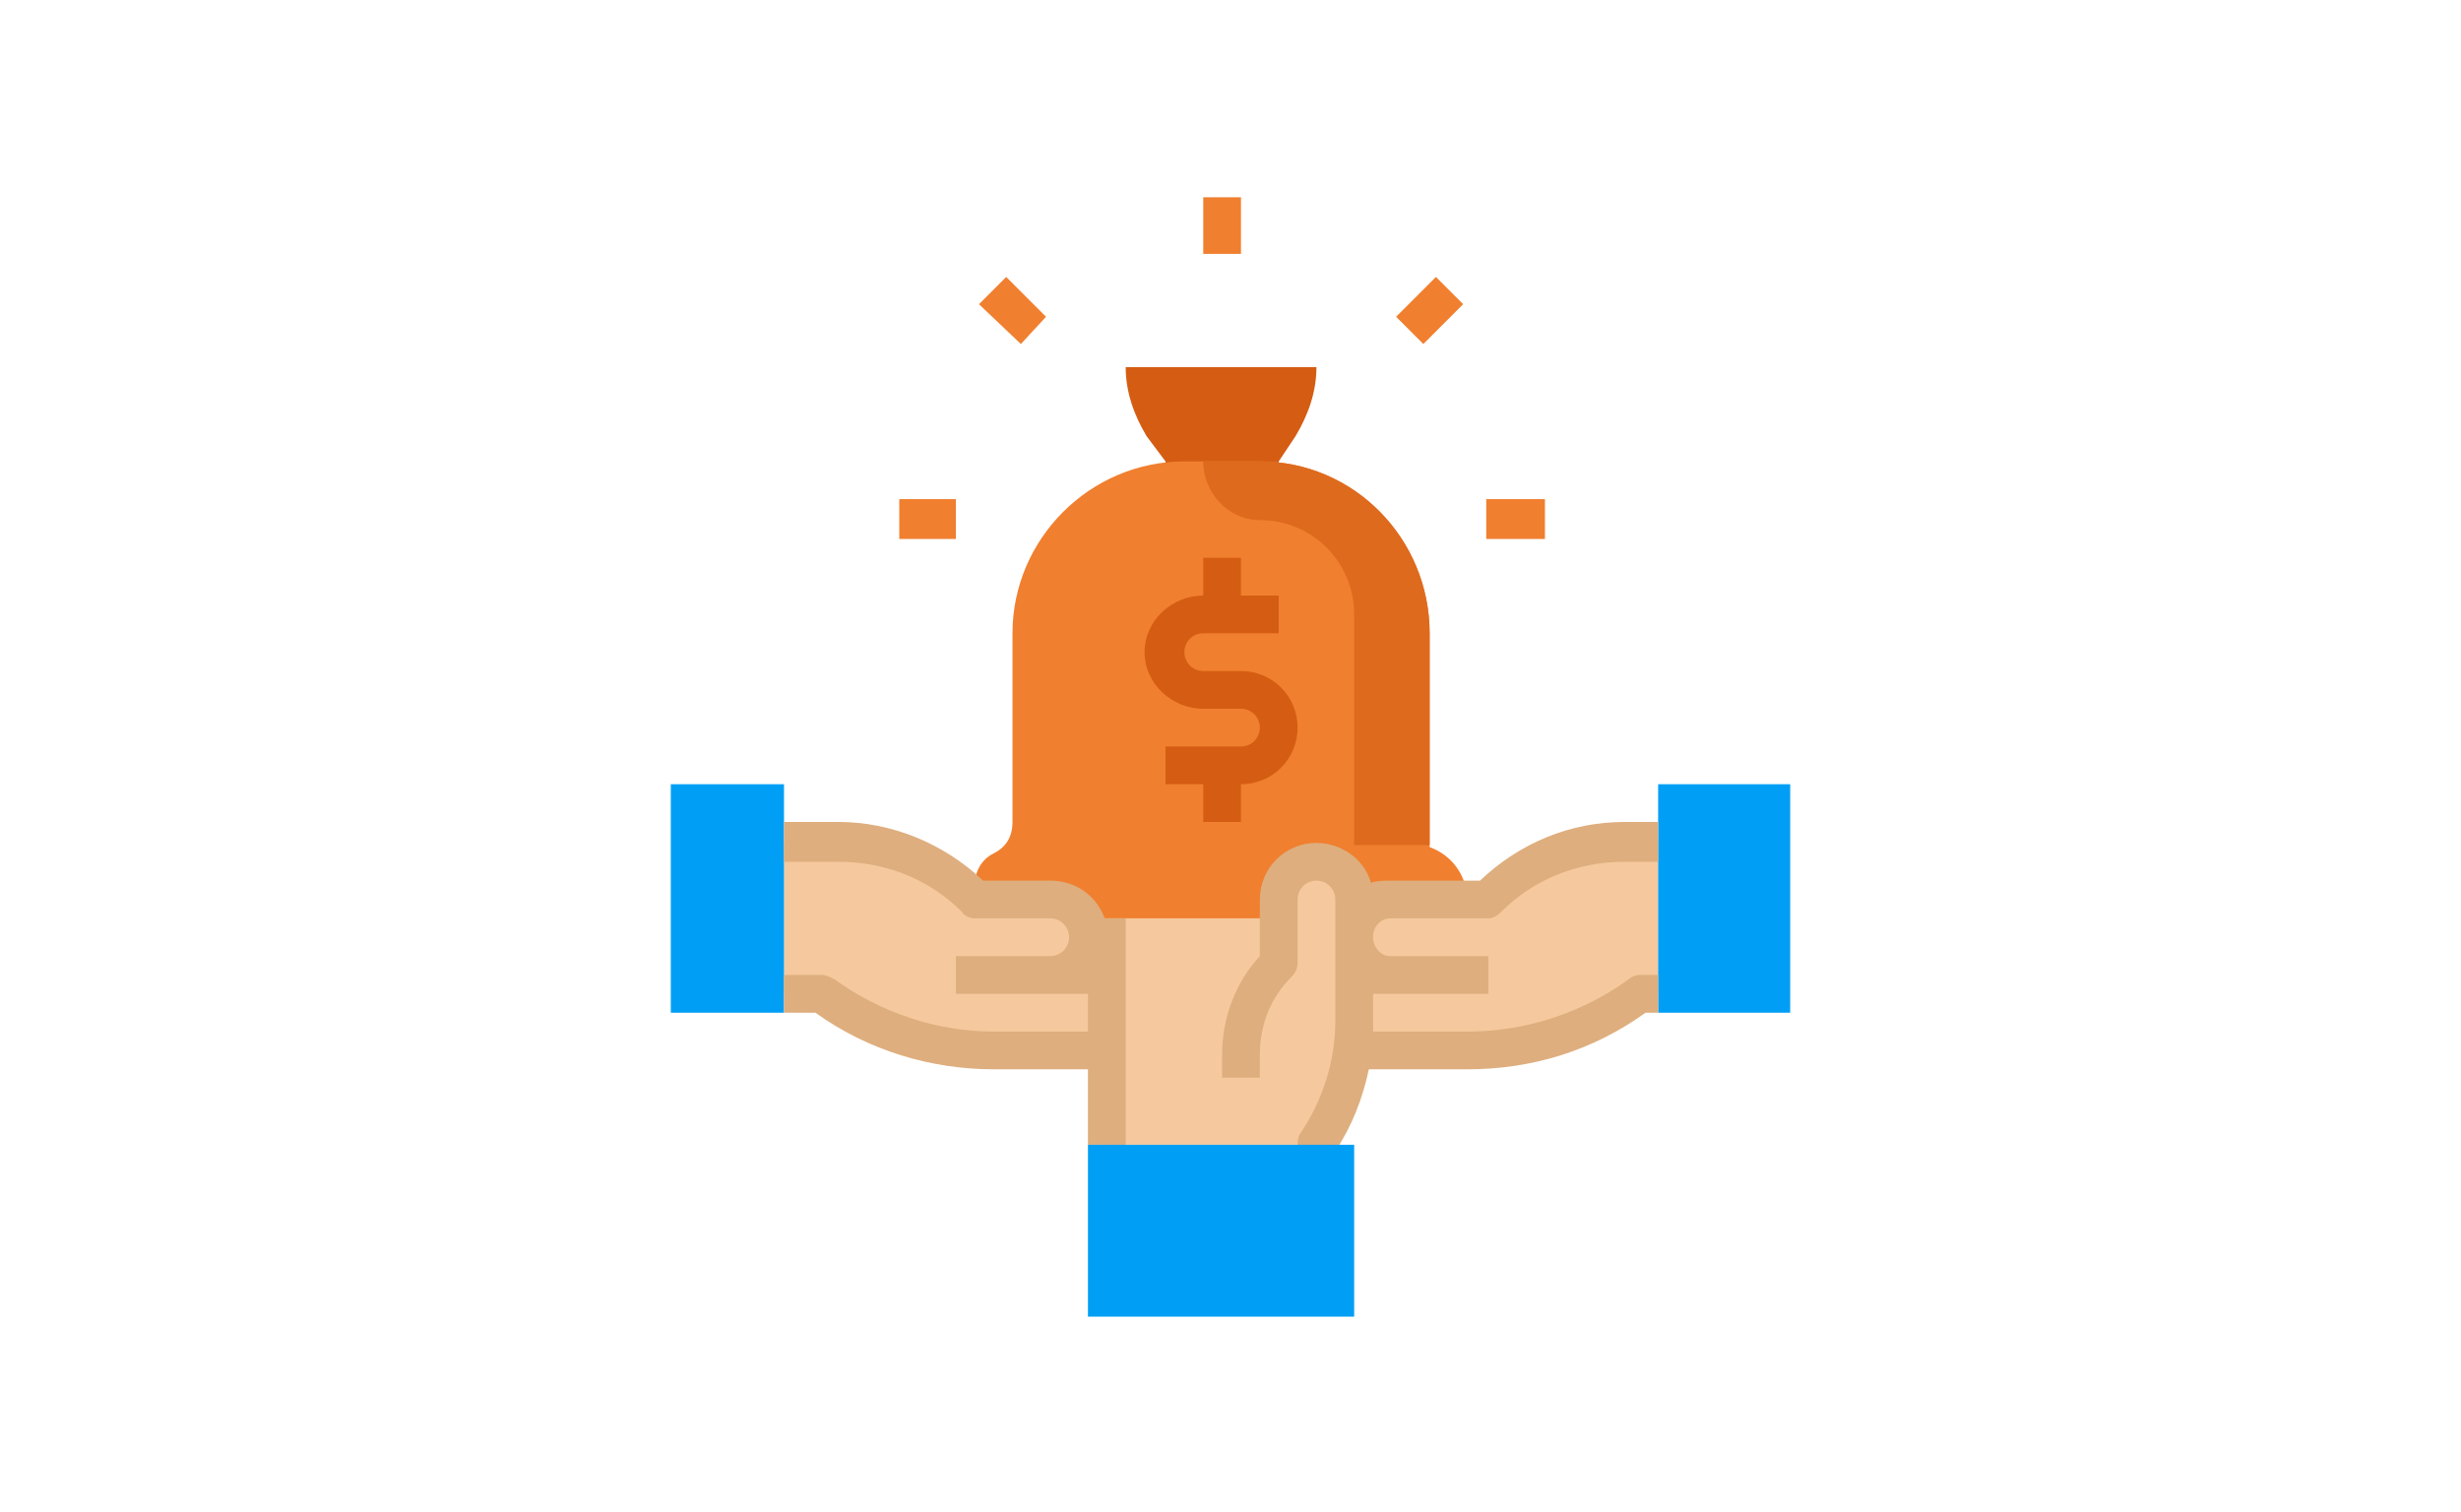 <?xml version="1.0" encoding="UTF-8"?>
<!DOCTYPE svg PUBLIC "-//W3C//DTD SVG 1.1//EN" "http://www.w3.org/Graphics/SVG/1.1/DTD/svg11.dtd">
<!-- Creator: CorelDRAW 2019 (64-Bit) -->
<svg xmlns="http://www.w3.org/2000/svg" xml:space="preserve" width="293px" height="180px" version="1.1" style="shape-rendering:geometricPrecision; text-rendering:geometricPrecision; image-rendering:optimizeQuality; fill-rule:evenodd; clip-rule:evenodd"
viewBox="0 0 11.74 7.21"
 xmlns:xlink="http://www.w3.org/1999/xlink">
 <defs>
  <style type="text/css">
   <![CDATA[
    .fil0 {fill:none}
    .fil5 {fill:#009FF5}
    .fil2 {fill:#D45D13}
    .fil4 {fill:#DE6A1E}
    .fil6 {fill:#DEAE7E}
    .fil3 {fill:#F07F2F}
    .fil1 {fill:#F5C99D}
   ]]>
  </style>
 </defs>
 <g id="Layer_x0020_1">
  <rect class="fil0" width="11.74" height="7.21"/>
  <g id="funding.svg">
   <path class="fil1" d="M6.46 4.38l0 0.49c0,0.21 -0.06,0.42 -0.18,0.59l-1 0 0 -1.08 1.18 0z"/>
   <path class="fil2" d="M5.37 1.75c0,0.12 0.04,0.23 0.1,0.33l0.09 0.12 0 0.09 0.54 0 0 -0.09 0.08 -0.12c0.06,-0.1 0.1,-0.21 0.1,-0.33l-0.91 0z"/>
   <path class="fil3" d="M6.82 4.04l0 -1.02c0,-0.45 -0.36,-0.82 -0.81,-0.82l-0.36 0c-0.45,0 -0.82,0.37 -0.82,0.82l0 0.9c0,0 0,0 0,0 0,0.07 -0.03,0.12 -0.09,0.15 -0.06,0.03 -0.09,0.09 -0.09,0.15l0 0.16 2.35 0 0 -0.08c0,-0.12 -0.07,-0.22 -0.18,-0.26l0 0z"/>
   <path class="fil4" d="M5.74 2.2l0 0c0,0.15 0.12,0.28 0.27,0.28l0 0c0.25,0 0.45,0.2 0.45,0.45l0 1.1 0.36 0 0 -1.01c0,-0.45 -0.36,-0.82 -0.81,-0.82l-0.27 0z"/>
   <path class="fil1" d="M3.74 4.02l0.25 0c0,0 0,0 0,0 0.25,0 0.49,0.09 0.66,0.27l0.45 0 0.18 0.18 0 0.54 -0.54 0c0,0 0,0 0,0 -0.29,0 -0.58,-0.09 -0.82,-0.27l-0.18 0 0 -0.72z"/>
   <polygon class="fil5" points="3.2,3.74 3.74,3.74 3.74,4.83 3.2,4.83 "/>
   <path class="fil1" d="M7.91 4.02l-0.16 0c-0.24,0 -0.48,0.09 -0.66,0.27l-0.45 0 -0.18 0.18 0 0.54 0.54 0c0.3,0 0.58,-0.09 0.82,-0.27l0.09 0 0 -0.72z"/>
   <polygon class="fil5" points="7.91,3.74 8.54,3.74 8.54,4.83 7.91,4.83 "/>
   <g>
    <polygon class="fil3" points="4.29,2.38 4.56,2.38 4.56,2.57 4.29,2.57 "/>
    <polygon class="fil3" points="7.09,2.38 7.37,2.38 7.37,2.57 7.09,2.57 "/>
    <polygon class="fil3" points="6.66,1.51 6.85,1.32 6.98,1.45 6.79,1.64 "/>
   </g>
   <path class="fil2" d="M5.92 3.2l-0.18 0c-0.05,0 -0.09,-0.04 -0.09,-0.09 0,-0.05 0.04,-0.09 0.09,-0.09l0.36 0 0 -0.18 -0.18 0 0 -0.18 -0.18 0 0 0.18c-0.15,0 -0.28,0.12 -0.28,0.27 0,0.15 0.13,0.27 0.28,0.27l0.18 0c0,0 0,0 0,0 0.05,0 0.09,0.04 0.09,0.09 0,0.05 -0.04,0.09 -0.09,0.09l-0.36 0 0 0.18 0.18 0 0 0.18 0.18 0 0 -0.18 0 0c0.15,0 0.27,-0.12 0.27,-0.27 0,-0.15 -0.12,-0.27 -0.27,-0.27 0,0 0,0 0,0l0 0z"/>
   <polygon class="fil3" points="5.74,0.94 5.92,0.94 5.92,1.21 5.74,1.21 "/>
   <polygon class="fil3" points="4.67,1.45 4.8,1.32 4.99,1.51 4.87,1.64 "/>
   <path class="fil6" d="M5.27 4.38c-0.04,-0.11 -0.14,-0.18 -0.26,-0.18l0 0 -0.32 0c-0.19,-0.18 -0.44,-0.28 -0.69,-0.28 0,0 -0.01,0 -0.01,0l-0.25 0 0 0.19 0.25 0c0,0 0,0 0.01,0 0.22,0 0.43,0.08 0.59,0.24 0.01,0.02 0.04,0.03 0.06,0.03l0 0 0.36 0c0,0 0,0 0,0 0.05,0 0.09,0.04 0.09,0.09 0,0.05 -0.04,0.09 -0.09,0.09l-0.45 0 0 0.18 0.36 0 0.27 0 0 0.18 -0.45 0c-0.27,0 -0.54,-0.09 -0.76,-0.25 -0.02,-0.01 -0.04,-0.02 -0.06,-0.02 0,0 0,0 0,0l-0.18 0 0 0.18 0.15 0c0.25,0.18 0.55,0.27 0.85,0.27l0.45 0 0 0.36 0.18 0 0 -1.08 -0.1 0z"/>
   <path class="fil1" d="M6.1 4.59l0 -0.3c0,-0.1 0.08,-0.18 0.18,-0.18 0.1,0 0.18,0.08 0.18,0.18l0 0.3 -0.36 0z"/>
   <path class="fil6" d="M6.63 4.38l0.46 0c0,0 0,0 0.01,0 0.02,0 0.04,-0.01 0.06,-0.03 0.16,-0.16 0.37,-0.24 0.59,-0.24 0,0 0,0 0,0l0.16 0 0 -0.19 -0.16 0c0,0 0,0 0,0 -0.26,0 -0.5,0.1 -0.69,0.28l-0.43 0c0,0 0,0 0,0 -0.03,0 -0.06,0 -0.09,0.01 -0.03,-0.11 -0.14,-0.19 -0.26,-0.19 -0.15,0 -0.27,0.12 -0.27,0.27 0,0 0,0 0,0l0 0.27c-0.12,0.13 -0.18,0.3 -0.18,0.47 0,0 0,0 0,0l0 0.11 0.18 0 0 -0.11c0,0 0,0 0,0 0,-0.14 0.05,-0.27 0.15,-0.37 0.02,-0.02 0.03,-0.04 0.03,-0.07 0,0 0,0 0,0l0 -0.3c0,-0.05 0.04,-0.09 0.09,-0.09 0.05,0 0.09,0.04 0.09,0.09l0 0.58c0,0 0,0 0,0 0,0.19 -0.06,0.38 -0.17,0.54 -0.01,0.02 -0.01,0.04 -0.01,0.05l0 0.19 0.18 0 0 -0.16c0.08,-0.12 0.13,-0.25 0.16,-0.39l0.47 0c0.31,0 0.6,-0.09 0.85,-0.27l0.06 0 0 -0.18 -0.09 0c-0.02,0 -0.04,0.01 -0.05,0.02 -0.22,0.16 -0.49,0.25 -0.77,0.25l-0.45 0c0,-0.02 0,-0.04 0,-0.05l0 -0.13 0.33 0 0.22 0 0 -0.18 -0.47 0c-0.04,0 -0.08,-0.04 -0.08,-0.09 0,0 0,0 0,0 0,-0.03 0.01,-0.05 0.03,-0.07 0.01,-0.01 0.03,-0.02 0.05,-0.02z"/>
   <polygon class="fil5" points="5.19,5.46 6.46,5.46 6.46,6.28 5.19,6.28 "/>
  </g>
 </g>
</svg>

